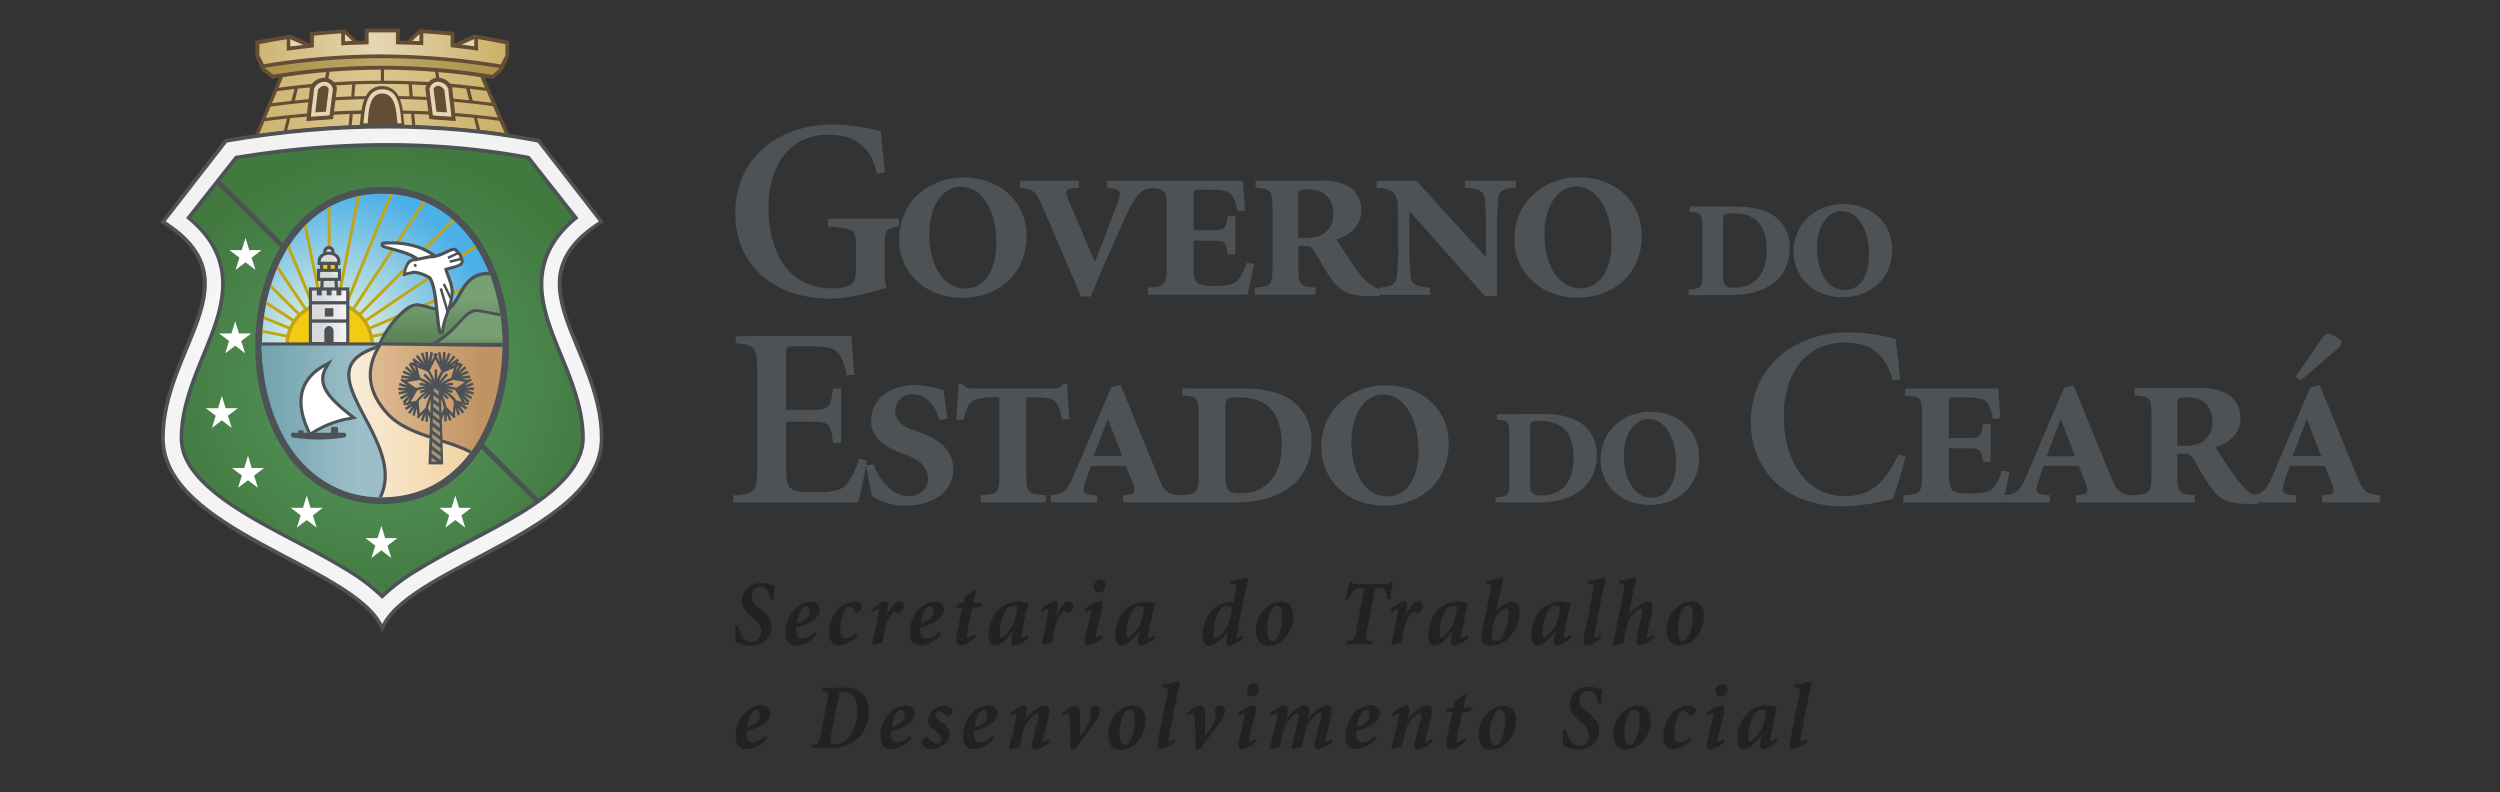 <svg id="Camada_1" data-name="Camada 1" xmlns="http://www.w3.org/2000/svg" xmlns:xlink="http://www.w3.org/1999/xlink" viewBox="0 0 612 194"><rect x="0" y="0" width="612" height="194" fill="#333333" stroke="none"/><defs><style>.cls-1{fill:#222220;}.cls-2,.cls-6{fill:#4c5256;}.cls-3{fill:#634d34;}.cls-10,.cls-11,.cls-12,.cls-13,.cls-14,.cls-15,.cls-16,.cls-17,.cls-18,.cls-19,.cls-20,.cls-21,.cls-22,.cls-23,.cls-24,.cls-25,.cls-3,.cls-4,.cls-5,.cls-6,.cls-7,.cls-8,.cls-9{fill-rule:evenodd;}.cls-4{fill:url(#Novo_gradiente_9);}.cls-5{fill:#e6d7b3;}.cls-7{fill:url(#Novo_gradiente_5);}.cls-8{fill:url(#Novo_gradiente);}.cls-9{fill:url(#Novo_gradiente_2);}.cls-10{fill:#fff;}.cls-11{fill:url(#Novo_gradiente_12);}.cls-12{fill:#c2a512;}.cls-13{fill:#f2cb12;}.cls-14{fill:url(#Novo_gradiente_1);}.cls-15{fill:url(#Novo_gradiente_8);}.cls-16{fill:url(#Novo_gradiente_7);}.cls-17{fill:url(#Novo_gradiente_11);}.cls-18{fill:url(#Novo_gradiente_7-2);}.cls-19{fill:url(#Novo_gradiente_10);}.cls-20{fill:url(#Novo_gradiente_10-2);}.cls-21{fill:url(#Novo_gradiente_10-3);}.cls-22{fill:url(#Novo_gradiente_10-4);}.cls-23{fill:url(#Novo_gradiente_10-5);}.cls-24{fill:#a69476;}.cls-25{fill:url(#Novo_gradiente_6);}</style><linearGradient id="Novo_gradiente_9" x1="-641.01" y1="1239.5" x2="-430.6" y2="1239.5" gradientTransform="translate(246.61 -329.45) scale(0.29)" gradientUnits="userSpaceOnUse"><stop offset="0" stop-color="#cdb26d"/><stop offset="0.5" stop-color="#dcc791"/><stop offset="1" stop-color="#cdb26d"/></linearGradient><radialGradient id="Novo_gradiente_5" cx="-490.36" cy="1296.85" r="223.71" gradientTransform="translate(230.81 -259.48) scale(0.28 0.27)" gradientUnits="userSpaceOnUse"><stop offset="0" stop-color="#fff"/><stop offset="1" stop-color="#f2f2f2"/></radialGradient><radialGradient id="Novo_gradiente" cx="-490.36" cy="1288.81" r="199.93" gradientTransform="translate(230.82 -267.79) scale(0.28 0.28)" gradientUnits="userSpaceOnUse"><stop offset="0" stop-color="#599d63"/><stop offset="1" stop-color="#42793f"/></radialGradient><linearGradient id="Novo_gradiente_2" x1="-543.24" y1="1232.71" x2="-332.27" y2="1232.71" gradientTransform="translate(218.64 -340.34) scale(0.29)" gradientUnits="userSpaceOnUse"><stop offset="0" stop-color="#cdb26d"/><stop offset="0.5" stop-color="#e6d7b3"/><stop offset="1" stop-color="#cdb26d"/></linearGradient><radialGradient id="Novo_gradiente_12" cx="-461.15" cy="1415.74" r="140.06" gradientTransform="translate(214.7 -324.64) scale(0.29)" gradientUnits="userSpaceOnUse"><stop offset="0" stop-color="#fffbdc"/><stop offset="1" stop-color="#4bafe8"/></radialGradient><linearGradient id="Novo_gradiente_1" x1="-398.83" y1="1400.28" x2="-586.32" y2="1400.28" gradientTransform="translate(231.63 -296.89) scale(0.29)" gradientUnits="userSpaceOnUse"><stop offset="0.05" stop-color="#f2d4a6"/><stop offset="0.95" stop-color="#fff"/></linearGradient><linearGradient id="Novo_gradiente_8" x1="-581.2" y1="1420.61" x2="-476.89" y2="1420.61" gradientTransform="translate(230.17 -302.71) scale(0.29)" gradientUnits="userSpaceOnUse"><stop offset="0.14" stop-color="#74a5b0"/><stop offset="0.86" stop-color="#9bbec8"/></linearGradient><linearGradient id="Novo_gradiente_7" x1="-456.95" y1="1370.6" x2="-456.95" y2="1310.37" gradientTransform="translate(238.65 -307.02) scale(0.29)" gradientUnits="userSpaceOnUse"><stop offset="0" stop-color="#486f41"/><stop offset="1" stop-color="#77a074"/></linearGradient><linearGradient id="Novo_gradiente_11" x1="-377.28" y1="1400.72" x2="-489.04" y2="1400.72" gradientTransform="translate(230.76 -302.71) scale(0.29)" gradientUnits="userSpaceOnUse"><stop offset="0.1" stop-color="#c19362"/><stop offset="0.9" stop-color="#dfb991"/></linearGradient><linearGradient id="Novo_gradiente_7-2" x1="-459.78" y1="1366.35" x2="-459.78" y2="1340.01" gradientTransform="translate(246.49 -306.42) scale(0.29)" xlink:href="#Novo_gradiente_7"/><linearGradient id="Novo_gradiente_10" x1="-487.22" y1="1295.96" x2="-483.07" y2="1295.96" gradientTransform="translate(223.53 -320.46) scale(0.29)" gradientUnits="userSpaceOnUse"><stop offset="0" stop-color="#d9d9d9"/><stop offset="1" stop-color="#fff"/></linearGradient><linearGradient id="Novo_gradiente_10-2" x1="-487.93" y1="1304.86" x2="-475.91" y2="1304.86" gradientTransform="translate(222.64 -312.38) scale(0.29)" xlink:href="#Novo_gradiente_10"/><linearGradient id="Novo_gradiente_10-3" x1="-488.61" y1="1305.4" x2="-473.94" y2="1305.4" gradientTransform="translate(222.41 -317.55) scale(0.29)" xlink:href="#Novo_gradiente_10"/><linearGradient id="Novo_gradiente_10-4" x1="-493.97" y1="1329.63" x2="-465.56" y2="1329.63" gradientTransform="translate(222 -314.55) scale(0.29)" xlink:href="#Novo_gradiente_10"/><linearGradient id="Novo_gradiente_10-5" x1="-491.93" y1="1299.06" x2="-478.28" y2="1299.06" gradientTransform="translate(223.54 -319.74) scale(0.29)" xlink:href="#Novo_gradiente_10"/><linearGradient id="Novo_gradiente_6" x1="-459.08" y1="1810.32" x2="-277.9" y2="1810.32" gradientTransform="translate(210.87 -471.41) scale(0.32 0.27)" gradientUnits="userSpaceOnUse"><stop offset="0" stop-color="#aa9047"/><stop offset="0.5" stop-color="#bda769"/><stop offset="1" stop-color="#ad934a"/></linearGradient></defs><title>Prancheta 1</title><path class="cls-1" d="M180,153.23c0,1.66,0,2.91,0,3.49.33.58,1.92,1.35,3.71,1.35,2.75,0,5.15-1.67,5.15-4.61,0-1.85-1.06-3.1-2.47-4.26l-.72-.55a3.6,3.6,0,0,1-1.67-2.73,2.16,2.16,0,0,1,2.1-2.25c1.85,0,2.31,1.83,2.48,3.19l.83-.07c0-1.44.1-2.38.19-3.36-.23-.09-.53-.21-1-.34a6.79,6.79,0,0,0-2.24-.37c-2.73,0-4.72,1.78-4.72,4.35,0,1.83,1.25,3,2.38,4l.51.42a4,4,0,0,1,1.8,3.21,2.32,2.32,0,0,1-2.34,2.45c-2.08,0-3-2.64-3.24-4l-.83.07Zm19.44,1.55a4.72,4.72,0,0,1-3.12,1.59c-1.09,0-1.41-1.06-1.41-2.22v-.53c2.33-.62,5.76-1.92,5.76-4.25a2,2,0,0,0-2.29-2.06,6.16,6.16,0,0,0-3.54,1.5,8.39,8.39,0,0,0-2.57,6c0,2.59,1.32,3.22,2.59,3.22s3-.47,5.09-2.62l-.51-.67Zm-2.1-6.34c.39,0,.86.28.86,1.13,0,1.34-.84,2.34-3.14,3.08.39-2.59,1.16-3.59,1.53-3.88a1.11,1.11,0,0,1,.74-.33ZM209.5,155a4.39,4.39,0,0,1-2.61,1.36c-.76,0-1.2-.64-1.2-2.12a11.4,11.4,0,0,1,.95-4.65c.42-.79.79-1.06,1.2-1.06s.83.25,1.46,1.18c.21.33.58.37,1,0a1.51,1.51,0,0,0,.69-1.16c0-.67-.74-1.29-1.9-1.29a6.5,6.5,0,0,0-3.75,1.68,8.55,8.55,0,0,0-2.34,5.9c0,2.15.9,3.17,2.36,3.17a6.56,6.56,0,0,0,4.58-2.41l-.46-.62Zm6.58,2.4c.09-.86.39-2.57.65-3.73a8.64,8.64,0,0,1,1.39-3.24c.39-.58.6-.7.81-.7a1,1,0,0,1,.69.32.45.45,0,0,0,.65,0,3.71,3.71,0,0,0,.74-.81,1.27,1.27,0,0,0,.12-1.34,1.17,1.17,0,0,0-1.06-.69c-.81,0-1.87,1.25-3.05,3.61h0l.23-1.18c.35-1.62.19-2.43-.51-2.43s-2.15.88-3.4,2l.37.65a3.44,3.44,0,0,1,1.32-.79c.16,0,.21.26,0,1.25-.23,1.23-.46,2.53-.74,3.8s-.56,2.57-.81,3.54l.25.23,2.38-.58Zm13.78-2.66a4.74,4.74,0,0,1-3.12,1.59c-1.09,0-1.41-1.06-1.41-2.22v-.53c2.34-.62,5.76-1.92,5.76-4.25a2,2,0,0,0-2.29-2.06,6.17,6.17,0,0,0-3.54,1.5,8.4,8.4,0,0,0-2.57,6c0,2.59,1.32,3.22,2.59,3.22s3-.47,5.09-2.62l-.51-.67Zm-2.11-6.34c.4,0,.86.28.86,1.13,0,1.34-.83,2.34-3.15,3.08.4-2.59,1.16-3.59,1.53-3.88a1.12,1.12,0,0,1,.73-.33Zm7.83.39c-.44,2-.83,4-1.23,5.94-.51,2.52,0,3.29.71,3.29,1.2,0,3.1-1.37,3.87-2.21l-.46-.62a4.07,4.07,0,0,1-1.64.95c-.21,0-.28-.3-.11-1.07.41-2.2.83-4.25,1.3-6.29l1.87-.14.65-1h-2.27c.21-.9.46-2,.72-3.08l-.3-.21-2.5,1.73c-.14.56-.25,1.14-.35,1.55h-1.13l-.69.81.11.3Zm13.4-1.53a7.2,7.2,0,0,0-4.67,2.08,9.38,9.38,0,0,0-2.31,6.08c0,1.74.67,2.6,1.48,2.6a4.24,4.24,0,0,0,2.36-1.16,13.43,13.43,0,0,0,2.15-2.45H248l-.28,1.3c-.44,2.06.16,2.32.55,2.32a7.5,7.5,0,0,0,3.63-2l-.39-.63a3.89,3.89,0,0,1-1.29.72c-.14,0-.21-.18-.1-.92.42-2.52,1.06-5.3,1.57-7.52l-.09-.09a5.69,5.69,0,0,1-1.29-.16,6.82,6.82,0,0,0-1.34-.18Zm-1,1.06a2.3,2.3,0,0,1,1.08.23,18.37,18.37,0,0,1-.95,4.18,16,16,0,0,1-1.57,2.27c-.65.74-1.09,1.06-1.39,1.06s-.42-.37-.42-1.06a12.66,12.66,0,0,1,.79-4.21,5,5,0,0,1,1.27-2.08,1.81,1.81,0,0,1,1.16-.39Zm9.61,9.07c.09-.86.39-2.57.65-3.73a8.68,8.68,0,0,1,1.39-3.24c.39-.58.6-.7.81-.7a1,1,0,0,1,.69.32.45.45,0,0,0,.65,0,3.8,3.8,0,0,0,.74-.81,1.28,1.28,0,0,0,.12-1.34,1.18,1.18,0,0,0-1.07-.69c-.81,0-1.87,1.25-3.05,3.61h0l.23-1.18c.35-1.62.19-2.43-.51-2.43s-2.15.88-3.4,2l.37.65a3.42,3.42,0,0,1,1.32-.79c.16,0,.21.26,0,1.25-.23,1.23-.46,2.53-.74,3.8s-.55,2.57-.81,3.54l.25.23,2.38-.58Zm12.07-2a3.71,3.71,0,0,1-1.27.72c-.16,0-.23-.18-.09-.9.44-2,.9-3.91,1.25-5.16.53-2,.37-2.82-.37-2.82s-2.47.93-3.77,2l.35.67a4,4,0,0,1,1.36-.76c.14,0,.19.19,0,.83-.54,2.26-1,4.16-1.37,5.64-.44,1.95,0,2.41.58,2.41a7.84,7.84,0,0,0,3.7-2l-.39-.63Zm-.3-13.44a1.7,1.7,0,0,0-1.64,1.81,1.21,1.21,0,0,0,1.25,1.27,1.66,1.66,0,0,0,1.66-1.76,1.23,1.23,0,0,0-1.25-1.32ZM280,147.31a7.17,7.17,0,0,0-4.67,2.08,9.36,9.36,0,0,0-2.32,6.08c0,1.74.67,2.6,1.48,2.6a4.21,4.21,0,0,0,2.35-1.16,13.08,13.08,0,0,0,2.15-2.45h0l-.27,1.3c-.44,2.06.16,2.32.55,2.32a7.47,7.47,0,0,0,3.63-2l-.39-.63a3.86,3.86,0,0,1-1.29.72c-.14,0-.21-.18-.09-.92.42-2.52,1.06-5.3,1.57-7.52l-.1-.09a5.64,5.64,0,0,1-1.29-.16,6.84,6.84,0,0,0-1.34-.18Zm-1,1.06a2.3,2.3,0,0,1,1.08.23,18.68,18.68,0,0,1-.95,4.18,16.36,16.36,0,0,1-1.57,2.27c-.65.74-1.09,1.06-1.39,1.06s-.41-.37-.41-1.06a12.61,12.61,0,0,1,.79-4.21,5,5,0,0,1,1.27-2.08,1.81,1.81,0,0,1,1.16-.39Zm25.15,7.12a3.59,3.59,0,0,1-1.29.69c-.19,0-.24-.23-.09-.9.76-4.12,1.62-8.58,2.64-13,.14-.55.07-.8-.21-.8a37.48,37.48,0,0,1-3.93.79l0,.71h.46c.9,0,1,.09.83,1.07s-.42,2.2-.64,3.35a3.31,3.31,0,0,0-.83-.07,7.19,7.19,0,0,0-4.21,1.89,8.91,8.91,0,0,0-2.5,6.18c0,1.85.71,2.69,1.64,2.69a4.14,4.14,0,0,0,2.5-1.23,15.52,15.52,0,0,0,2.08-2.29h0l-.28,1.3c-.39,1.87.1,2.23.63,2.23a7.43,7.43,0,0,0,3.56-2l-.37-.62Zm-3.84-7.12a2.2,2.2,0,0,1,1.29.35,22.59,22.59,0,0,1-1.08,4.44,11.72,11.72,0,0,1-1.46,2,2.63,2.63,0,0,1-1.46,1c-.34,0-.53-.46-.53-1.22a12.33,12.33,0,0,1,.79-4.09,4.94,4.94,0,0,1,1.2-2,1.88,1.88,0,0,1,1.23-.44Zm13.29-1.06a6.32,6.32,0,0,0-3,.93,7.24,7.24,0,0,0-3.12,6.26c0,1.66.65,3.57,3,3.57a6,6,0,0,0,3.68-1.44,8.18,8.18,0,0,0,2.43-5.83c0-2.08-1-3.49-3-3.49Zm-.85,1c.76,0,1.16.76,1.16,2.43a11.64,11.64,0,0,1-.62,4,4.94,4.94,0,0,1-1.06,1.92,1.22,1.22,0,0,1-.83.3c-.69,0-1.2-.93-1.2-2.57,0-3.61,1.2-5.62,2-6a1.35,1.35,0,0,1,.57-.12Zm19.1-5.34c-.54,0-.72-.07-.93-.58h-.53c-.21,1.18-.62,2.73-1.06,4.28h.83a7.08,7.08,0,0,1,1.18-2,2.55,2.55,0,0,1,2.08-.72H334l-2.08,10.87c-.35,1.8-.55,2-2.22,2.15l-.13.76H336l.16-.76c-1.82-.14-2-.35-1.61-2.15l2.1-10.87h.85c.84,0,1.37.18,1.62.58a4.8,4.8,0,0,1,.39,2.11l.83,0c.18-1.46.42-3.24.63-4.21h-.56c-.4.44-.58.58-1.06.58Zm11.32,14.43c.09-.86.39-2.57.64-3.73a8.7,8.7,0,0,1,1.39-3.24c.39-.58.6-.7.81-.7a1,1,0,0,1,.69.32.45.45,0,0,0,.65,0,3.71,3.71,0,0,0,.74-.81,1.26,1.26,0,0,0,.11-1.34,1.17,1.17,0,0,0-1.06-.69c-.81,0-1.87,1.25-3.05,3.61h0l.22-1.18c.35-1.62.19-2.43-.5-2.43s-2.15.88-3.4,2l.37.65a3.49,3.49,0,0,1,1.32-.79c.16,0,.21.26,0,1.25-.23,1.23-.46,2.53-.74,3.8s-.55,2.57-.81,3.54l.26.23,2.38-.58Zm13.45-10.13a7.16,7.16,0,0,0-4.67,2.08,9.35,9.35,0,0,0-2.31,6.08c0,1.74.67,2.6,1.48,2.6a4.23,4.23,0,0,0,2.36-1.16,13.22,13.22,0,0,0,2.16-2.45h0l-.28,1.3c-.44,2.06.16,2.32.55,2.32a7.5,7.5,0,0,0,3.63-2l-.39-.63a3.85,3.85,0,0,1-1.29.72c-.14,0-.21-.18-.09-.92.41-2.52,1.06-5.3,1.57-7.52l-.09-.09a5.58,5.58,0,0,1-1.29-.16,6.85,6.85,0,0,0-1.35-.18Zm-1,1.06a2.31,2.31,0,0,1,1.09.23,19,19,0,0,1-.95,4.18,16.68,16.68,0,0,1-1.57,2.27c-.65.74-1.09,1.06-1.39,1.06s-.42-.37-.42-1.06a12.65,12.65,0,0,1,.79-4.21,5,5,0,0,1,1.27-2.08,1.82,1.82,0,0,1,1.16-.39Zm13,.6c.49,0,.72.44.72,1.23,0,2.63-1.2,5.71-2.13,6.43a1.5,1.5,0,0,1-1,.35c-.69,0-1.28-.61-.9-2.59.44-2.5.58-3,1.23-3.84s1.43-1.57,2-1.57Zm-4.9-6h.44c.88,0,1,.14.76,1.23-.6,3.17-1.32,6.59-2.06,10.27a4.52,4.52,0,0,0-.12,2.45c.23.65,1,1.16,2.36,1.16a6.33,6.33,0,0,0,3.72-1.32,9.59,9.59,0,0,0,3.19-6.89c0-1.6-.65-2.55-1.82-2.55s-2.5.76-4,2.34h0c.48-1.94,1-4.58,1.62-7.31.16-.6.14-.88-.16-.88a27.49,27.49,0,0,1-3.84.79l-.07.71Zm18.1,4.35a7.18,7.18,0,0,0-4.67,2.08,9.36,9.36,0,0,0-2.31,6.08c0,1.74.67,2.6,1.48,2.6a4.22,4.22,0,0,0,2.36-1.16,13.43,13.43,0,0,0,2.15-2.45h0l-.28,1.3c-.44,2.06.16,2.32.55,2.32a7.49,7.49,0,0,0,3.63-2l-.39-.63a3.87,3.87,0,0,1-1.3.72c-.14,0-.21-.18-.09-.92.41-2.52,1.06-5.3,1.57-7.52l-.09-.09a5.67,5.67,0,0,1-1.3-.16,6.8,6.8,0,0,0-1.34-.18Zm-1,1.06a2.29,2.29,0,0,1,1.09.23,18.49,18.49,0,0,1-.94,4.18,16.34,16.34,0,0,1-1.58,2.27c-.64.74-1.08,1.06-1.39,1.06s-.42-.37-.42-1.06a12.7,12.7,0,0,1,.79-4.21,5,5,0,0,1,1.27-2.08,1.82,1.82,0,0,1,1.16-.39Zm10.86,7.1a3.65,3.65,0,0,1-1.25.72c-.16,0-.23-.21-.1-.92.74-4.19,1.62-8.51,2.55-12.82.16-.69.14-1-.19-1s-2,.6-3.82.79l-.09.71h.49c.95,0,1,.12.81,1.25-.72,3.7-1.53,7.73-2.24,11.31-.42,2.06,0,2.55.55,2.55a6.88,6.88,0,0,0,3.68-2l-.39-.63Zm12.87,0a4,4,0,0,1-1.3.67c-.16,0-.2-.18-.06-.83.39-1.94.85-3.77,1.09-4.74.69-2.91-.28-3.29-.81-3.29a3.38,3.38,0,0,0-1.67.55,12.17,12.17,0,0,0-3.17,2.68h0c.53-2.38,1.13-5.27,1.76-8.12.16-.67.14-1-.16-1a28.56,28.56,0,0,1-3.86.79l-.07.71h.6c.77,0,.86.17.65,1.3-.6,3.24-1.34,6.75-2,10.18-.26,1.27-.54,2.45-.74,3.4l.25.23,2.4-.65a29.87,29.87,0,0,1,1-4.89,8,8,0,0,1,1.69-2.38c.74-.67,1.2-1,1.57-1s.42.39.18,1.44c-.39,1.78-.83,3.61-1.15,5-.45,1.94,0,2.46.5,2.46a7.39,7.39,0,0,0,3.75-1.93l-.4-.65Zm9.59-8.18a6.34,6.34,0,0,0-3,.93,7.24,7.24,0,0,0-3.12,6.26c0,1.66.65,3.57,3,3.57a6,6,0,0,0,3.68-1.44,8.18,8.18,0,0,0,2.43-5.83c0-2.08-1-3.49-3-3.49Zm-.86,1c.76,0,1.16.76,1.16,2.43a11.63,11.63,0,0,1-.63,4,4.84,4.84,0,0,1-1.06,1.92,1.21,1.21,0,0,1-.83.3c-.7,0-1.2-.93-1.2-2.57,0-3.61,1.2-5.62,2-6a1.35,1.35,0,0,1,.58-.12Zm-226,31.89a4.73,4.73,0,0,1-3.12,1.59c-1.09,0-1.41-1.06-1.41-2.22v-.53c2.34-.63,5.76-1.92,5.76-4.26a2,2,0,0,0-2.29-2.06,6.15,6.15,0,0,0-3.54,1.5,8.41,8.41,0,0,0-2.57,6c0,2.59,1.32,3.22,2.59,3.22s3-.46,5.09-2.61l-.51-.67Zm-2.1-6.34c.39,0,.85.28.85,1.13,0,1.35-.83,2.34-3.14,3.08.39-2.59,1.15-3.58,1.52-3.89a1.14,1.14,0,0,1,.74-.33Zm16.29-5.43-.19.76c1.46.1,1.64.37,1.3,2.17l-1.78,9c-.32,1.69-.58,1.94-2,2l-.16.77h4.65a10.06,10.06,0,0,0,6-1.67,9.05,9.05,0,0,0,3.4-7.21c0-3.91-2.15-5.9-6.43-5.9Zm3.91,1.83a1.16,1.16,0,0,1,.28-.74,1.23,1.23,0,0,1,.74-.16c2,0,3.47,1.39,3.47,4.6,0,4.45-2.38,8.28-5.55,8.28-.53,0-.9-.18-1-.58a3.74,3.74,0,0,1,.07-1.39l2-10Zm17.33,9.95a4.73,4.73,0,0,1-3.12,1.59c-1.08,0-1.41-1.06-1.41-2.22v-.53c2.34-.63,5.76-1.92,5.76-4.26a2,2,0,0,0-2.29-2.06,6.17,6.17,0,0,0-3.54,1.5,8.41,8.41,0,0,0-2.57,6c0,2.59,1.32,3.22,2.59,3.22s3-.46,5.08-2.61l-.51-.67Zm-2.1-6.34c.4,0,.86.28.86,1.13,0,1.35-.83,2.34-3.15,3.08.39-2.59,1.16-3.58,1.53-3.89a1.12,1.12,0,0,1,.74-.33Zm10.56-1.13a4.33,4.33,0,0,0-2.73,1.2,3.36,3.36,0,0,0-1.25,2.57c0,1.2,1.13,2,2,2.7s1.27,1.25,1.27,1.92a.94.94,0,0,1-1,.94,3.44,3.44,0,0,1-2.11-1.4.68.68,0,0,0-.95-.09,1.63,1.63,0,0,0-.72,1.3c0,.94,1.39,1.62,2.29,1.62,2.13,0,4.46-1.71,4.46-3.87a3.37,3.37,0,0,0-1.89-2.73c-.95-.67-1.55-1.24-1.53-1.85a.9.9,0,0,1,.92-.92,2.46,2.46,0,0,1,1.69,1.11c.21.23.51.25.9,0a1.53,1.53,0,0,0,.6-1.15c0-.72-.83-1.31-1.94-1.31Zm11.74,7.47a4.73,4.73,0,0,1-3.12,1.59c-1.08,0-1.41-1.06-1.41-2.22v-.53c2.34-.63,5.76-1.92,5.76-4.26a2,2,0,0,0-2.29-2.06,6.15,6.15,0,0,0-3.54,1.5,8.4,8.4,0,0,0-2.57,6c0,2.59,1.32,3.22,2.59,3.22s3-.46,5.09-2.61l-.51-.67Zm-2.1-6.34c.4,0,.85.28.85,1.13,0,1.35-.83,2.34-3.15,3.08.39-2.59,1.16-3.58,1.53-3.89a1.13,1.13,0,0,1,.74-.33Zm8.85,9a28.33,28.33,0,0,1,1.11-4.81,9.4,9.4,0,0,1,1.62-2.33A3.38,3.38,0,0,1,254,174.6c.32,0,.39.42.12,1.53-.46,1.76-.92,3.59-1.29,5.06-.49,1.85-.07,2.34.49,2.34a7.57,7.57,0,0,0,3.79-2l-.39-.6a4,4,0,0,1-1.29.69c-.17,0-.21-.23,0-.95.42-1.74.88-3.59,1.18-4.77.72-2.82-.18-3.16-.76-3.16a3.18,3.18,0,0,0-1.62.53,11.22,11.22,0,0,0-3.31,2.94h0l.28-1.11c.35-1.57.18-2.36-.56-2.36s-2.29.87-3.56,2l.37.67a3.58,3.58,0,0,1,1.29-.76c.16,0,.21.21,0,1.06-.53,2.71-1.25,5.52-1.76,7.52l.21.21,2.43-.56Zm10.54-7.45a2.84,2.84,0,0,1,1.25-.78c.23,0,.28.44.35,1.38.16,2,.23,5.58.23,7.47h1.09c1.36-1.71,3.33-4.54,4.67-6.32,1.11-1.48,1.48-2.34,1.48-3,0-.88-.49-1.41-1.18-1.41a1.25,1.25,0,0,0-1.3,1.26,7.21,7.21,0,0,1,.21,1.07,5.67,5.67,0,0,1-1,2.94c-.58.9-.95,1.46-1.62,2.34h0c0-1.32,0-3.63,0-5,0-1.64-.33-2.56-1.13-2.56s-2.38,1-3.33,2.08l.41.6Zm17.31-2.68a6.32,6.32,0,0,0-3,.92A7.25,7.25,0,0,0,271.3,180c0,1.67.65,3.56,3,3.56a6,6,0,0,0,3.68-1.44,8.18,8.18,0,0,0,2.42-5.83c0-2.08-1-3.49-3-3.49Zm-.86,1c.76,0,1.15.76,1.15,2.43a11.61,11.61,0,0,1-.62,4,5,5,0,0,1-1.06,1.92,1.24,1.24,0,0,1-.83.3c-.7,0-1.21-.92-1.21-2.57,0-3.61,1.21-5.62,2-6a1.35,1.35,0,0,1,.58-.12Zm10.83,7.13a3.72,3.72,0,0,1-1.25.72c-.16,0-.23-.21-.09-.93.74-4.19,1.62-8.51,2.54-12.82.16-.69.14-1-.19-1s-2,.6-3.81.79l-.09.72H285c1,0,1,.12.81,1.25-.71,3.7-1.53,7.73-2.24,11.31-.42,2.06,0,2.54.55,2.54a6.91,6.91,0,0,0,3.68-2l-.39-.62Zm3.35-5.48a2.85,2.85,0,0,1,1.25-.78c.23,0,.28.44.35,1.38.16,2,.23,5.58.23,7.47h1.08c1.36-1.71,3.33-4.54,4.67-6.32,1.11-1.48,1.48-2.34,1.48-3,0-.88-.49-1.41-1.18-1.41a1.24,1.24,0,0,0-1.29,1.26,7.19,7.19,0,0,1,.21,1.07,5.67,5.67,0,0,1-1,2.94c-.57.9-.94,1.46-1.61,2.34h0c0-1.32,0-3.63,0-5,0-1.64-.32-2.56-1.13-2.56s-2.38,1-3.33,2.08l.42.6Zm16.41,5.48a3.72,3.72,0,0,1-1.27.72c-.16,0-.23-.19-.09-.9.44-2,.9-3.91,1.25-5.16.54-2,.37-2.82-.37-2.82s-2.47.92-3.77,2l.35.67a4,4,0,0,1,1.36-.76c.14,0,.18.19,0,.83-.53,2.27-1,4.16-1.36,5.64-.44,1.94,0,2.41.58,2.41a7.8,7.8,0,0,0,3.7-2l-.39-.62Zm-.3-13.44a1.7,1.7,0,0,0-1.64,1.81,1.21,1.21,0,0,0,1.25,1.27,1.67,1.67,0,0,0,1.66-1.76,1.23,1.23,0,0,0-1.25-1.32Zm6.47,15.4a26.83,26.83,0,0,1,1-4.65,8,8,0,0,1,1.73-2.52,3.12,3.12,0,0,1,1.57-1.09c.3,0,.32.39.12,1.41-.39,2-1.41,6-1.71,7.2l.23.23,2.43-.58a28.52,28.52,0,0,1,1.09-4.74,7.3,7.3,0,0,1,1.76-2.5,3,3,0,0,1,1.55-1c.32,0,.37.44.12,1.48-.44,1.85-.93,3.66-1.3,5.11-.46,1.8-.07,2.29.51,2.29a7.55,7.55,0,0,0,3.79-1.9l-.4-.65a3.88,3.88,0,0,1-1.29.67c-.16,0-.21-.21,0-.95.42-1.71.85-3.59,1.11-4.65.77-2.93-.16-3.28-.79-3.28a3,3,0,0,0-1.47.48,12.54,12.54,0,0,0-3.29,2.82h0l.19-.74c.44-2.22-.3-2.56-.79-2.56a2.87,2.87,0,0,0-1.51.48,11.7,11.7,0,0,0-3.26,2.91h0l.25-.94c.35-1.64.14-2.45-.6-2.45s-2.24.85-3.56,2l.4.65a3.83,3.83,0,0,1,1.29-.76c.18,0,.18.23,0,1.11-.37,2-1.39,6.15-1.76,7.47l.26.23,2.42-.58Zm23.12-2.66a4.73,4.73,0,0,1-3.12,1.59c-1.08,0-1.41-1.06-1.41-2.22v-.53c2.33-.63,5.76-1.92,5.76-4.26a2,2,0,0,0-2.29-2.06,6.17,6.17,0,0,0-3.54,1.5,8.42,8.42,0,0,0-2.56,6c0,2.59,1.32,3.22,2.59,3.22s3-.46,5.09-2.61l-.51-.67Zm-2.1-6.34c.39,0,.86.28.86,1.13,0,1.35-.84,2.34-3.15,3.08.39-2.59,1.16-3.58,1.53-3.89a1.14,1.14,0,0,1,.74-.33Z"/><path class="cls-1" d="M343.21,182.9a28.57,28.57,0,0,1,1.11-4.81,9.64,9.64,0,0,1,1.62-2.33,3.38,3.38,0,0,1,1.71-1.16c.32,0,.39.42.11,1.53-.46,1.76-.92,3.58-1.29,5.06-.48,1.85-.07,2.34.49,2.34a7.55,7.55,0,0,0,3.79-2l-.39-.59a4,4,0,0,1-1.3.69c-.16,0-.2-.24,0-1,.42-1.73.88-3.58,1.18-4.76.72-2.82-.19-3.17-.77-3.17a3.21,3.21,0,0,0-1.62.53,11.21,11.21,0,0,0-3.31,2.94h0l.28-1.11c.35-1.57.19-2.36-.55-2.36s-2.29.88-3.56,2l.37.68a3.64,3.64,0,0,1,1.29-.77c.16,0,.21.21,0,1.06-.53,2.71-1.25,5.53-1.76,7.51l.21.22,2.43-.56Zm12.34-8.6c-.44,2-.83,4-1.23,5.94-.51,2.52,0,3.29.72,3.29,1.21,0,3.1-1.37,3.86-2.2l-.46-.62a4.16,4.16,0,0,1-1.64,1c-.21,0-.28-.3-.12-1.07.41-2.2.83-4.25,1.29-6.29l1.87-.14.65-1h-2.27c.21-.9.46-2,.72-3.07l-.3-.21-2.5,1.74c-.14.55-.25,1.13-.35,1.55h-1.13l-.7.81.12.3Zm12.62-1.53a6.32,6.32,0,0,0-3,.93A7.24,7.24,0,0,0,362,180c0,1.67.65,3.56,3,3.56a6,6,0,0,0,3.68-1.44,8.17,8.17,0,0,0,2.43-5.83c0-2.08-1-3.49-3-3.49Zm-.85,1c.76,0,1.15.76,1.15,2.43a11.6,11.6,0,0,1-.62,4,5,5,0,0,1-1.06,1.92,1.25,1.25,0,0,1-.83.3c-.69,0-1.2-.93-1.2-2.57,0-3.61,1.2-5.62,2-6a1.34,1.34,0,0,1,.58-.12Zm15.28,4.88c0,1.67,0,2.91,0,3.5.33.58,1.92,1.34,3.7,1.34,2.75,0,5.16-1.66,5.16-4.61,0-1.85-1.06-3.1-2.47-4.25l-.72-.55a3.6,3.6,0,0,1-1.66-2.73,2.16,2.16,0,0,1,2.1-2.24c1.85,0,2.31,1.83,2.48,3.19l.83-.08c0-1.44.09-2.38.18-3.35-.23-.09-.53-.21-.95-.35a6.78,6.78,0,0,0-2.24-.37c-2.73,0-4.72,1.78-4.72,4.35,0,1.83,1.25,3,2.38,4l.51.41a4,4,0,0,1,1.8,3.22,2.32,2.32,0,0,1-2.34,2.45c-2.08,0-3-2.64-3.24-4l-.83.07Zm18.49-5.92a6.29,6.29,0,0,0-3,.93,7.24,7.24,0,0,0-3.12,6.27c0,1.67.64,3.56,3,3.56a6,6,0,0,0,3.68-1.44,8.19,8.19,0,0,0,2.43-5.83c0-2.08-1-3.49-3-3.49Zm-.86,1c.76,0,1.16.76,1.16,2.43a11.64,11.64,0,0,1-.63,4,5,5,0,0,1-1.06,1.92,1.23,1.23,0,0,1-.83.3c-.7,0-1.21-.93-1.21-2.57,0-3.61,1.21-5.62,2-6a1.35,1.35,0,0,1,.58-.12Zm13.43,6.68a4.31,4.31,0,0,1-2.61,1.37c-.76,0-1.21-.65-1.21-2.13a11.4,11.4,0,0,1,.95-4.65c.42-.79.79-1.07,1.21-1.07s.83.26,1.46,1.18c.21.33.58.37,1,0a1.51,1.51,0,0,0,.7-1.16c0-.67-.74-1.3-1.9-1.3a6.41,6.41,0,0,0-3.74,1.69,8.51,8.51,0,0,0-2.34,5.9c0,2.15.9,3.17,2.36,3.17a6.55,6.55,0,0,0,4.58-2.41l-.46-.63Zm8.27.45a3.76,3.76,0,0,1-1.28.72c-.16,0-.23-.19-.09-.9.44-2,.9-3.91,1.25-5.16.53-2,.37-2.82-.37-2.82s-2.47.93-3.77,2l.34.67a3.94,3.94,0,0,1,1.37-.76c.14,0,.18.19,0,.83-.53,2.27-1,4.16-1.37,5.64-.44,1.94,0,2.41.58,2.41a7.8,7.8,0,0,0,3.7-2l-.39-.62Zm-.3-13.44a1.71,1.71,0,0,0-1.65,1.8,1.21,1.21,0,0,0,1.25,1.27,1.67,1.67,0,0,0,1.67-1.76,1.23,1.23,0,0,0-1.25-1.32Zm10.65,5.27a7.21,7.21,0,0,0-4.68,2.08,9.35,9.35,0,0,0-2.31,6.08c0,1.73.67,2.59,1.48,2.59a4.25,4.25,0,0,0,2.36-1.16,13.79,13.79,0,0,0,2.15-2.45h0l-.28,1.29c-.44,2.06.17,2.32.56,2.32a7.47,7.47,0,0,0,3.63-2l-.39-.62a4,4,0,0,1-1.3.72c-.14,0-.21-.19-.09-.93.41-2.52,1.06-5.29,1.57-7.52l-.09-.09a6.07,6.07,0,0,1-1.3-.16,6.66,6.66,0,0,0-1.34-.19Zm-1,1.06a2.32,2.32,0,0,1,1.09.23,18.71,18.71,0,0,1-1,4.19,16,16,0,0,1-1.57,2.27c-.64.74-1.09,1.06-1.39,1.06s-.42-.37-.42-1.06a12.66,12.66,0,0,1,.79-4.21,5,5,0,0,1,1.28-2.09,1.82,1.82,0,0,1,1.16-.39Zm10.86,7.1a3.7,3.7,0,0,1-1.25.72c-.16,0-.23-.21-.09-.93.74-4.19,1.62-8.51,2.55-12.82.16-.69.14-1-.19-1s-2,.6-3.81.79l-.1.72h.49c.95,0,1,.12.81,1.25-.71,3.7-1.52,7.73-2.24,11.31-.42,2.06,0,2.55.55,2.55a6.89,6.89,0,0,0,3.68-2l-.39-.62Z"/><path class="cls-2" d="M180.13,82.3v1.75c4.76.38,5.26.87,5.26,7.6v22c0,6.76-.5,7.26-5.89,7.64V123h30.56c.5-1.76,1.88-8.14,2.13-10.27l-1.88-.38a20,20,0,0,1-3.2,6.33c-1.31,1.57-4.2,1.82-7.33,1.82-2.63,0-4.89-.06-6-.81s-1.38-2.57-1.38-6.2V103.22h5.39c5.39,0,5.51.25,6.14,5.2h2V95.08h-2c-.63,4.89-.75,5.26-6.14,5.26h-5.39V87c0-2.24.13-2.24,2.5-2.24H198c3.88,0,5.88.38,6.95,1.43s1.7,2.67,2.32,5.67l1.88-.12c-.38-3.86-.62-8.48-.75-9.48ZM212,113.93c.56,3,1.19,6.63,1.56,7.58a15.19,15.19,0,0,0,8.15,2.27c6.83,0,11.65-3.46,11.65-9-.06-5-3.95-7.39-8.39-9l-1.57-.56c-2.44-.88-4.26-2.26-4.26-4.58a4.13,4.13,0,0,1,4.32-4.13c3.32,0,5.51,2.76,6.52,6.26l1.94-.25c-.44-3.13-.69-5.32-.94-7a27.59,27.59,0,0,0-6.64-1.26c-7.2,0-11.09,3.76-11.09,8.89,0,4.26,3.88,6.39,7.52,7.83l1.69.63c3.2,1.25,4.7,3.2,4.7,5.7s-2.06,4.13-4.82,4.13c-4.2,0-7.46-4.57-8.39-7.7l-1.94.13Zm39.18-16.66h2.44c2.38,0,3.88.25,4.69,1.07s1.19,1.82,1.69,4.38l1.82-.12c-.25-2.44-.56-6.39-.56-8.58h-1a2.39,2.39,0,0,1-2.45,1.06H238.38c-1.5,0-2-.12-2.7-1.06h-1c-.06,2.19-.38,5.26-.57,8.71h1.76c.56-2.38,1.13-3.51,1.69-4.13s1.94-1.32,5.64-1.32h1.44v18.85c0,4.57-.37,4.88-4.57,5.13V123H256v-1.76c-4.38-.25-4.76-.56-4.76-5.13V97.27ZM274.92,123h14.22v-1.76c-2.63-.25-3.88-.37-5.32-3.82l-9.46-23.11-2.32.5-9.33,21.86c-1.75,4.13-2.88,4.26-5.51,4.57V123h11.34v-1.76l-1.45-.12c-1.75-.19-2.13-.69-1.56-2.57s1.25-3.82,1.5-4.51h8.58l1.5,3.76c1.06,2.69.75,3.13-1,3.32l-1.19.12V123Zm-3.82-20.23h.19l3.44,8.89h-7l3.38-8.89Zm18.32-7.7v1.75c3.63.25,4,.5,4,5.14v14.15c0,4.57-.37,4.88-4.38,5.13V123h13.47c10.14,0,18.54-4.51,18.54-15.16a12.05,12.05,0,0,0-3.82-9c-3.13-2.75-7.7-3.75-12.9-3.75ZM300,99.84a3.83,3.83,0,0,1,.37-2.19c.25-.25,1-.37,3-.37,6.58,0,10.4,3.57,10.4,11.59,0,7.26-3.51,11.9-10.28,11.9-3,0-3.51-1-3.51-4.58V99.84Zm30.84,8.39c0-7.33,3.57-11.65,7.7-11.65,5.64,0,8.71,6.7,8.71,13.4,0,8.33-3.7,11.53-7.7,11.53-5.26,0-8.71-5.64-8.71-13.28Zm8.27-13.91c-7.33,0-15.65,4.95-15.65,15.35,0,6.7,5.26,14.1,15.65,14.1,8,0,15.53-5.27,15.53-15.17,0-7.89-6-14.28-15.53-14.28Z"/><path class="cls-2" d="M366.41,101.39v1.35c2.81.2,3.1.39,3.1,4v11c0,3.54-.29,3.79-3.4,4V123h10.43c7.86,0,14.35-3.49,14.35-11.74a9.3,9.3,0,0,0-3-7c-2.43-2.14-6-2.91-10-2.91Zm8.19,3.68a2.9,2.9,0,0,1,.3-1.7c.19-.2.77-.29,2.33-.29,5.09,0,8,2.76,8,9,0,5.62-2.71,9.21-7.95,9.21-2.33,0-2.72-.77-2.72-3.54V105.07Zm22.94,6.5c0-5.67,2.76-9,6-9,4.36,0,6.74,5.19,6.74,10.37,0,6.45-2.86,8.92-6,8.92-4.08,0-6.74-4.36-6.74-10.28Zm6.4-10.76c-5.67,0-12.12,3.83-12.12,11.88,0,5.19,4.07,10.91,12.12,10.91,6.16,0,12-4.08,12-11.74,0-6.11-4.65-11.05-12-11.05Z"/><path class="cls-2" d="M465.16,92.88c-.37-3.63-.62-6.39-1.13-9.9a46,46,0,0,0-11.27-1.63c-14,0-24.17,8.83-24.17,22,0,9.9,6.63,20.61,23,20.61a50.9,50.9,0,0,0,11.77-1.89,93.42,93.42,0,0,0,3.13-10.4l-1.75-.37c-3.25,6.64-6.39,10.15-13.15,10.15-9.14,0-14.91-8.08-14.91-19.73,0-9.27,4.63-17.85,14.91-17.85,5.83,0,9.77,2.13,11.77,9.27l1.76-.25Zm5.35,23.17c0,4.63-.31,4.95-4.57,5.19V123h24.36c.38-1.19,1.32-6,1.63-7.58l-1.88-.19a11.58,11.58,0,0,1-2.13,4.26c-1.06,1.06-3.07,1.32-5.26,1.32a10.43,10.43,0,0,1-4.38-.56c-.88-.44-1.19-1.88-1.19-4.32v-6.2h4.13c3.63,0,3.76.19,4.26,3.38h1.82v-9.33h-1.82c-.5,3.2-.63,3.45-4.26,3.45h-4.13v-8.4c0-1.56.06-1.56,1.81-1.56h2.38c3,0,4.38.5,4.95,1.07s1.19,1.88,1.63,4.19l1.82-.12c-.25-3.19-.43-6.14-.5-7.33H466.38v1.75c3.82.19,4.13.5,4.13,5.14v14.09Zm37.68,7h14.21v-1.76c-2.63-.25-3.88-.37-5.33-3.82l-9.45-23.11-2.32.5L496,116.68c-1.75,4.13-2.88,4.26-5.51,4.57V123H501.8v-1.76l-1.44-.12c-1.76-.19-2.13-.69-1.57-2.56s1.25-3.82,1.5-4.51h8.58l1.5,3.76c1.07,2.69.75,3.13-1,3.32l-1.19.12V123Zm-3.82-20.23h.19l3.44,8.89h-7l3.38-8.89ZM533,99.08c0-1.75.13-1.81,2.69-1.81,3.13,0,5.89,1.81,5.89,5.83a5.64,5.64,0,0,1-2.5,5.13,8.1,8.1,0,0,1-4.08.88h-2v-10Zm0,12h1c1.87,0,2.38.25,3.13,1.56,1.06,1.75,2.7,4.82,4.2,6.83,1.69,2.26,3.38,3.83,9,3.89h2.5l.19-1.64a10.58,10.58,0,0,1-3.13-1.82,25.27,25.27,0,0,1-3.44-4.2c-1.32-1.88-3.32-4.89-4.07-6.2,3.45-1.13,6.08-3.45,6.08-7.14a6.75,6.75,0,0,0-3.13-5.89,14,14,0,0,0-7.08-1.44H522.56v1.75c3.76.25,4.13.5,4.13,5.14v14.15c0,4.57-.38,4.88-4.32,5.13V123h14.9v-1.76c-3.88-.25-4.26-.56-4.26-5.13v-5ZM568.44,123h14.22v-1.76c-2.64-.25-3.88-.37-5.32-3.82l-9.46-23.11-2.31.5-9.34,21.86c-1.75,4.13-2.88,4.26-5.51,4.57V123h11.34v-1.76l-1.45-.12c-1.75-.19-2.13-.69-1.57-2.56s1.26-3.82,1.51-4.51h8.58l1.5,3.76c1.07,2.69.75,3.13-1,3.32l-1.19.12V123Zm-3.82-20.23h.18l3.44,8.89h-7l3.39-8.89Zm-2.7-10.46,1.38.75,8.89-7.64c1.19-1.07,1.44-1.94.13-2.63l-1.13-.69c-1.12-.56-1.81-.69-2.69.63l-6.58,9.58Z"/><path class="cls-2" d="M216.56,60.56c0-4.38.25-4.64,3.51-5.14V53.55H202.65v1.88c6.64.5,6.89.88,6.89,5.14v5.26c0,2.51-.5,3.57-1.69,4.07a10,10,0,0,1-4.2.69c-11.4,0-15.53-10-15.53-19.6,0-11.4,5.89-18,14.53-18,5.14,0,10.4,1.63,12,9.52l2-.25c-.5-4.76-.88-8-1-10.15a51.93,51.93,0,0,0-12-1.63C191.38,30.5,180,38,180,52.23c0,12.53,9.33,20.87,23.29,20.87,4.76,0,9.77-1.52,13.66-2.64a23.37,23.37,0,0,1-.38-5.57V60.56Zm10.93-3.2c0-7.33,3.57-11.65,7.7-11.65,5.64,0,8.71,6.7,8.71,13.4,0,8.33-3.7,11.52-7.71,11.52-5.26,0-8.7-5.64-8.7-13.28Zm8.27-13.9c-7.33,0-15.66,4.95-15.66,15.34,0,6.7,5.26,14.1,15.66,14.1,8,0,15.53-5.27,15.53-15.17,0-7.89-6-14.28-15.53-14.28ZM267,72.6C270.6,63.82,276,52,276.55,51c2.07-3.88,2.76-4.7,6-5V44.22H271V46l1.19.12c2.19.25,2.32,1,1.5,3.19S269.35,61.07,268,64.13L261.59,49c-.88-2-.82-2.69.94-2.88l1.56-.19V44.22h-14.4V46c2.88.25,3.82.69,5.13,3.69l9.83,22.93Zm18.57-7.4c0,4.63-.32,4.95-4.57,5.2v1.75h24.36c.38-1.19,1.32-6,1.63-7.58l-1.88-.19A11.67,11.67,0,0,1,303,68.64C302,69.71,299.94,70,297.75,70a10.44,10.44,0,0,1-4.38-.56c-.88-.44-1.19-1.88-1.19-4.32v-6.2h4.13c3.63,0,3.76.19,4.26,3.38h1.82V52.92h-1.82c-.5,3.19-.63,3.44-4.26,3.44h-4.13V48c0-1.57.06-1.57,1.81-1.57h2.38c3,0,4.39.5,4.95,1.07s1.19,1.88,1.63,4.2l1.82-.13c-.25-3.19-.44-6.14-.5-7.33H281.47V46c3.82.19,4.13.5,4.13,5.13V65.2Zm32.22-17c0-1.75.12-1.82,2.69-1.82,3.13,0,5.89,1.82,5.89,5.82a5.64,5.64,0,0,1-2.51,5.14,8.08,8.08,0,0,1-4.07.88h-2v-10Zm0,12h1c1.88,0,2.38.25,3.13,1.57,1.06,1.75,2.7,4.82,4.2,6.83,1.69,2.25,3.38,3.83,9,3.89h2.51l.19-1.64a10.56,10.56,0,0,1-3.13-1.82,25.06,25.06,0,0,1-3.44-4.2c-1.32-1.88-3.32-4.89-4.07-6.2,3.45-1.13,6.07-3.45,6.07-7.14a6.74,6.74,0,0,0-3.13-5.89A14,14,0,0,0,323,44.22H307.37V46c3.76.25,4.13.5,4.13,5.13V65.26c0,4.57-.38,4.88-4.32,5.14v1.75h14.91V70.4c-3.88-.25-4.26-.57-4.26-5.14v-5Zm48.69-3.95a60.14,60.14,0,0,1,.38-8.08c.25-1.51,1.56-2.19,4.2-2.25V44.22H358.63V46c3.13.12,4.51.75,4.76,2.25a60.14,60.14,0,0,1,.38,8.08v6.51h-.12l-16.91-18.6H337V46c4.26.25,5.26,1.19,5.26,6.2v7.89a57.83,57.83,0,0,1-.37,8c-.25,1.5-1.57,2.26-4.2,2.32v1.75h12.4V70.4c-3.13-.13-4.51-.82-4.7-2.32a58,58,0,0,1-.38-8V51.67h.06l18.41,20.8h3V56.31Zm11.62,1.06c0-7.33,3.57-11.65,7.71-11.65,5.63,0,8.7,6.7,8.7,13.4,0,8.33-3.69,11.52-7.7,11.52-5.26,0-8.71-5.64-8.71-13.28Zm8.27-13.9c-7.32,0-15.65,4.95-15.65,15.34,0,6.7,5.26,14.1,15.65,14.1,8,0,15.53-5.27,15.53-15.17,0-7.89-6-14.28-15.53-14.28Z"/><path class="cls-2" d="M413.66,50.52v1.36c2.81.19,3.1.39,3.1,4v11c0,3.54-.29,3.78-3.39,4v1.36h10.42c7.86,0,14.35-3.49,14.35-11.73a9.31,9.31,0,0,0-3-7c-2.42-2.14-6-2.91-10-2.91Zm8.2,3.69a2.93,2.93,0,0,1,.29-1.7c.2-.19.77-.29,2.33-.29,5.09,0,8,2.76,8,9,0,5.62-2.71,9.21-8,9.21-2.33,0-2.71-.78-2.71-3.54V54.21Zm22.94,6.5c0-5.67,2.76-9,6-9,4.37,0,6.74,5.19,6.74,10.38,0,6.45-2.86,8.92-6,8.92-4.07,0-6.74-4.36-6.74-10.28Zm6.4-10.76c-5.67,0-12.12,3.83-12.12,11.88,0,5.19,4.07,10.92,12.12,10.92,6.16,0,12-4.08,12-11.74,0-6.11-4.65-11.06-12-11.06Z"/><path class="cls-3" d="M123.63,34.16a200,200,0,0,0-60.2.14l-1.63.24L68.73,18l.51-.08a153.87,153.87,0,0,1,24.2-2.23,143.51,143.51,0,0,1,24.25,2.2l.5.08,7.1,16.39-1.67-.26Z"/><path class="cls-4" d="M117.54,31.82l-.73-2.89h.11c1.78.19,3.55.41,5.32.65h0l1.31,3q-3-.44-6.05-.79Zm4.25-3.07c-4.24-.57-8.51-1-12.78-1.26h-.06l-.46-2.78h.1q6.07.44,12.11,1.29h0l1.19,2.76-.13,0Zm-1.56-3.59q-2.23-.31-4.46-.56h-.05L115,21.75h.11q2,.24,4,.52h0l1.25,2.88-.14,0Zm-1.61-3.72q-5.39-.76-10.82-1.17h-.06l-.48-2.91h.1c3.41.37,6.81.86,10.2,1.42h0l1.15,2.66-.13,0Zm-12.17-4.17.49,2.94h-.1q-6.36-.45-12.75-.46H94V16.59h.08c4.11,0,8.21.25,12.3.67ZM93.24,16.6v3.15h-.08q-6,0-12,.42l-.84.06h-.1l.49-2.94h.06c4.13-.42,8.28-.67,12.44-.69Zm-13.37.78-.48,2.91h-.06q-5.5.42-11,1.17l-.13,0,1.12-2.66h0c3.45-.56,6.91-1,10.39-1.42Zm-12,4.93q2-.29,4.08-.52h.11l-.73,2.91h-.05q-2.28.25-4.55.56l-.13,0,1.24-2.95Zm-1.59,3.78q6.08-.84,12.21-1.29h.1l-.46,2.77h-.06c-4.3.29-8.59.7-12.85,1.26l-.14,0,1.16-2.75Zm-1.51,3.59q2.67-.36,5.35-.64h.11l-.75,3q-3,.34-6.05.76l1.3-3.08Zm5.53,2.23.75-3h.05c4.79-.48,9.59-.79,14.4-1h.09l-.26,2.78q-7.52.33-15,1.15Zm15.8-1.18.26-2.78h.07l3.12-.08q5.51-.1,11,0h.07l.26,2.74q-7.39-.22-14.79.08Zm15.57-.06-.26-2.75h.09c4.8.15,9.6.44,14.38.92H116l.73,2.89q-7.48-.82-15-1.07Zm12.45-9,.72,2.85h-.11q-6.79-.72-13.61-.93h-.07l-.24-2.9h.09q6.61.26,13.18,1Zm-14.1-1,.24,2.91h-.09q-6.44-.18-12.87,0l-.57,0L87,20.64h.07q6.45-.22,12.91,0Zm-13.82,0L86,23.6h-.07q-6.83.26-13.63,1h-.11l.73-2.91H73q4.08-.46,8.19-.73,2.5-.16,5-.27Zm-6.76,4.05q3.94-.27,7.89-.4,2.89-.1,5.78-.11h.08V27h-.08l-3.57,0q-5.27.1-10.53.42H79l.46-2.78Zm14.6-.51q6.77,0,13.53.43h.06l.46,2.78h-.09c-4.64-.28-9.3-.4-14-.39H94V24.22Z"/><path class="cls-3" d="M93.5,22.57h0a3,3,0,0,1,2.8,2.38l1.94,5.93c-1.86,0-7.11-.07-9,0l1.44-5.89a2.87,2.87,0,0,1,2.79-2.38Z"/><path class="cls-3" d="M88.13,30.13c.12-1.13.21-2.25.4-3.37.49-2.84,1.69-5.68,5-5.68a4.37,4.37,0,0,1,3,1.1c2,1.83,2.14,5.4,2.4,7.93l.09.87H96.54l-.07-.69c-.1-1-.15-2-.3-3-.24-1.53-.72-3.57-2.63-3.57a1.88,1.88,0,0,0-1.19.38c-1.42,1.11-1.47,4.57-1.62,6.23l-.06.7H90l-1.05,0L88,31l.09-.88Z"/><path class="cls-5" d="M90,30.2c.22-2.51.23-7.31,3.58-7.31s3.46,4.73,3.71,7.29h1c-.33-3.19-.44-8.33-4.67-8.33s-4.33,5.22-4.66,8.36l1.06,0Z"/><path class="cls-6" d="M92.75,153.17c-2-3.86-6.8-7.15-10.41-9.38-5.42-3.35-11.23-6.2-16.84-9.22a104.66,104.66,0,0,1-15.75-9.87c-4.12-3.28-8-7.42-9.6-12.55a16.66,16.66,0,0,1-.73-4.89c0-7.72,2.68-14.65,5.56-21.68,2.14-5.24,5.21-11.93,4.57-17.68S44.8,58,40.07,55l-.84-.54L55,34.05l.35-.06c25.34-4.32,51.07-4.88,76.38,0l.33.06,15.8,20.35-.84.54C142.33,58,138.23,62,137.58,67.9s2.42,12.44,4.57,17.68c2.87,7,5.56,14,5.56,21.68a16.67,16.67,0,0,1-.73,4.89c-1.57,5.13-5.48,9.27-9.6,12.55a104.66,104.66,0,0,1-15.76,9.87c-5.61,3-11.42,5.87-16.84,9.22-3.61,2.23-8.42,5.52-10.41,9.38l-.81,1.57-.81-1.57Z"/><path class="cls-7" d="M93.56,152.75C86,138,40.33,129.36,40.33,107.26s23.05-38.33.23-53.07l15-19.3q40.28-6.87,76.05,0l15,19.3c-22.81,14.73.23,31,.23,53.07S101.17,138,93.56,152.75Z"/><path class="cls-6" d="M92.92,146a47.31,47.31,0,0,0-8.18-6.11c-5.52-3.41-11.36-6.29-17.08-9.36-7.59-4.08-20.5-11.06-23.15-19.75a12,12,0,0,1-.53-3.55c0-7,2.6-13.56,5.22-20,2.52-6.16,5.56-13.1,4.8-19.9-.62-5.54-3.58-9.86-7.77-13.39l-.67-.57,12-15.2.35-.06c23.65-3.87,47.71-4.37,71.34,0l.34.06,12,15.23-.68.57c-4.18,3.53-7.15,7.85-7.77,13.39-.76,6.8,2.28,13.74,4.8,19.9,2.62,6.4,5.22,12.94,5.22,20,0,10.77-15.46,18.88-23.69,23.3-5.71,3.07-11.56,5.94-17.08,9.36A47.26,47.26,0,0,0,94.2,146l-.64.62-.64-.62Z"/><path class="cls-8" d="M93.56,145.38a48.79,48.79,0,0,1,8.34-6.24c5.52-3.41,11.41-6.31,17.12-9.38,7.72-4.16,23.21-12.22,23.21-22.51,0-6.88-2.59-13.35-5.15-19.62s-5.64-13.36-4.86-20.34c.65-5.88,3.82-10.39,8.08-14L129.06,39c-23.54-4.31-47.45-3.81-71,0L46.82,53.32c4.27,3.59,7.43,8.11,8.08,14,.78,7-2.27,14-4.86,20.34s-5.15,12.74-5.15,19.62a11.2,11.2,0,0,0,.49,3.29c2.56,8.37,15.49,15.33,22.71,19.22,5.72,3.07,11.61,6,17.13,9.38a48.86,48.86,0,0,1,8.34,6.24Z"/><path class="cls-3" d="M75.89,10.68V7.89l.84-.08q3.36-.33,6.73-.55l1-.07,3,2.82L89.29,10V7h.92q3.36,0,6.71,0h.93V9.93l1.89,0,2.94-2.79v0l1,.06q3.37.21,6.73.54l.84.08v2.83l4.84-2.2,1.08.18q3.38.57,6.73,1.24l.75.15v3.77l-.11.2-1.59,3.42L121,19.09l-.32.24-.39-.06a170.28,170.28,0,0,0-24.17-2.2,169,169,0,0,0-29.1,2.14l-.39.06L66.36,19l-2.23-1.66L62.6,14l-.1-.2V10l.75-.15Q66.61,9.24,70,8.69l1.08-.18,4.83,2.17Z"/><path class="cls-9" d="M70.13,12.44q3.35-.47,6.7-.83V8.73c2.23-.22,4.46-.4,6.7-.55v2.91q3.35-.16,6.7-.23V7.93q3.35,0,6.7,0v2.92q3.34.06,6.69.21V8.15c2.23.14,4.46.32,6.7.54v2.87q3.35.37,6.7.85V9.58q3.35.56,6.7,1.23v2.78c-.38.73-.76,1.46-1.14,2.19h0a186.42,186.42,0,0,0-29.84-2.46,180.78,180.78,0,0,0-28.14,2.39l0,0-1.1-2.14V10.81q3.35-.66,6.7-1.2v2.83Z"/><polygon class="cls-10" points="60.1 58.23 59.18 61.23 56.18 61.23 58.61 63.08 57.68 66.07 60.1 64.21 62.53 66.07 61.59 63.08 64.02 61.23 61.02 61.23 60.1 58.23 60.1 58.23"/><polygon class="cls-10" points="57.58 78.64 56.66 81.64 53.65 81.63 56.08 83.48 55.15 86.48 57.58 84.62 60 86.48 59.06 83.48 61.5 81.63 58.5 81.64 57.58 78.64 57.58 78.64"/><polygon class="cls-10" points="54.31 96.92 53.38 99.92 50.38 99.92 52.81 101.77 51.88 104.76 54.31 102.9 56.73 104.76 55.8 101.77 58.23 99.92 55.23 99.92 54.31 96.92 54.31 96.92"/><polygon class="cls-10" points="93.36 128.73 92.44 131.73 89.44 131.73 91.87 133.58 90.94 136.58 93.36 134.72 95.79 136.58 94.86 133.58 97.29 131.73 94.29 131.73 93.36 128.73 93.36 128.73"/><polygon class="cls-10" points="111.46 121.31 110.54 124.31 107.54 124.31 109.97 126.16 109.04 129.16 111.46 127.3 113.89 129.16 112.95 126.16 115.38 124.31 112.38 124.31 111.46 121.31 111.46 121.31"/><polygon class="cls-10" points="75.09 121.31 76.02 124.31 79.02 124.31 76.59 126.16 77.52 129.16 75.09 127.3 72.67 129.16 73.61 126.16 71.17 124.31 74.17 124.31 75.09 121.31 75.09 121.31"/><polygon class="cls-10" points="60.71 111.57 61.63 114.57 64.63 114.56 62.2 116.41 63.13 119.41 60.71 117.56 58.28 119.41 59.22 116.41 56.78 114.56 59.79 114.57 60.71 111.57 60.71 111.57"/><polygon class="cls-6" points="130.91 122.91 52.7 44.69 53.52 43.76 131.89 122.13 130.91 122.91 130.91 122.91"/><path class="cls-6" d="M93.56,45.77a27.4,27.4,0,0,1,17.14,5.71c23.18,18,17.4,71.91-17.14,71.91a27.52,27.52,0,0,1-17.47-5.91C53.2,99.31,59.32,45.77,93.56,45.77Z"/><path class="cls-11" d="M123,86H64.14C63.66,67,73.49,47.41,93.55,47.41h0C113.6,47.41,123.44,67,123,86Z"/><path class="cls-12" d="M64.13,84H80.68v.71H64.12v-.16h0c0-.19,0-.37,0-.55Z"/><path class="cls-12" d="M64.27,80.78,80.76,84l-.14.7-16.4-3.25c0-.24,0-.48,0-.72Z"/><path class="cls-12" d="M64.63,77.39l16.2,6.69-.27.66-16-6.62c0-.24.06-.49.1-.73Z"/><path class="cls-12" d="M65.29,73.73l15.61,10.4-.39.59L65.13,74.48l.16-.75Z"/><path class="cls-12" d="M66.37,69.66,81,84.19l-.5.5L66.13,70.43c.08-.26.15-.51.24-.77Z"/><path class="cls-12" d="M68.1,65.06,81,84.26l-.59.4L67.77,65.84l.34-.78Z"/><path class="cls-12" d="M70.86,60,81,84.33l-.66.28-10-23.88.46-.73Z"/><path class="cls-12" d="M75,54.84l6,29.57-.7.14-5.89-29.1.6-.61Z"/><path class="cls-12" d="M80.9,50.5l.13,34h-.71l-.13-33.6.71-.4Z"/><path class="cls-12" d="M88.14,47.91,81,84.57l-.7-.14,7.07-36.37.76-.16Z"/><path class="cls-12" d="M96.15,47.52,81,84.65l-.66-.27L95.41,47.47l.74.05Z"/><path class="cls-12" d="M104.18,49.52,80.93,84.71l-.59-.39,23.17-35.08.67.28Z"/><path class="cls-12" d="M111.22,54.07,80.88,84.77l-.51-.5L110.69,53.6l.53.47Z"/><path class="cls-12" d="M116.6,60.57,80.8,84.81l-.4-.59L116.22,60l.38.6Z"/><path class="cls-12" d="M120.23,68.17,80.73,84.84l-.28-.66L120,67.5l.24.67Z"/><path class="cls-12" d="M122.29,76.26,80.65,84.85l-.14-.7,41.67-8.6c0,.23.08.46.12.7Z"/><path class="cls-12" d="M123,84.53l-42.41.33v-.71l42.4-.33c0,.24,0,.48,0,.71Z"/><path class="cls-12" d="M80.68,73.69A10.85,10.85,0,0,1,91.54,84.51H69.81A10.85,10.85,0,0,1,80.68,73.69Z"/><path class="cls-13" d="M80.68,74.62a9.82,9.82,0,0,1,10,9.65H70.71a9.82,9.82,0,0,1,10-9.65Z"/><path class="cls-14" d="M95,95.74c-.95-2.17,4.91-6.29,5.82-8.07,1.77-3.44-9.73-2.71-9.41-2.95l-27.12-.15c.09,0,0,.07-.21.18,0,1.42.07,2.83.19,4.24,6.81.22,15.59-.18,15.8,1.12.06.36,1.47-.38,1.13,0-3.12,3.5.75,9.55,4.69,12.65,12.26,9.64,7.77,15.06-2.15,17.24a27.23,27.23,0,0,0,9.77,1.74h0c11.32,0,19.35-6.15,24.14-14.91-7.34-2.95-19.76-4.49-22.65-11.1Z"/><path class="cls-6" d="M64.13,83.82l28.1,0h5.06l-4.82,1.52c-2.53.79-5.75,2.2-6.51,5-.57,2.14.34,4.69,1.19,6.63,1.24,2.85,2.86,5.58,4.24,8.36,2.54,5.09,4.73,10.92,2.15,16.42-19.95,0-29.71-19.1-29.4-37.94Z"/><path class="cls-15" d="M92.23,84.58c-19.59,6.15,7.62,22.94.45,37.15-19.1-.54-28.59-18.84-28.56-37.15Z"/><path class="cls-6" d="M108.42,75.54c4.16-.44,3.57-8.89,11-9h.23A49.23,49.23,0,0,1,123,85.33H92.15l.34-1A22.85,22.85,0,0,1,99,75.55a5,5,0,0,1,3.46-1.31,25.21,25.21,0,0,1,2.51.58,15.64,15.64,0,0,0,3.42.72Z"/><path class="cls-16" d="M108.51,76.32c-1.14.12-4.17-1-6.14-1.31-2.69-.43-8,6.12-9.13,9.55H123a49.49,49.49,0,0,0-3-17.17,3.2,3.2,0,0,0-.54,0c-7,.07-6.1,8.45-10.9,9Z"/><path class="cls-6" d="M75.37,106.12c-3.22-6.57-3.21-13,3.67-16.88l2.4-1.36L80.1,90.29a4.93,4.93,0,0,0-.69,2.92c.32,3.16,4.46,6.39,6.78,8.23l1.3,1-1.63.34a24.79,24.79,0,0,0-9.34,3.6l-.75.54-.4-.82Z"/><path class="cls-10" d="M76.07,105.78C72.35,98.19,74,93,79.42,89.91c-2.48,4.44,1.06,8,6.29,12.14a25.46,25.46,0,0,0-9.64,3.73Z"/><path class="cls-6" d="M84.45,105.94H82.75a.64.64,0,0,0,0-.1v-.93a.39.39,0,0,0-.39-.39h-.93a.39.39,0,0,0-.39.39v.93a.42.42,0,0,0,0,.1H74.3v-.59H73v.59H71.5c-.38.3-.38.68,0,1.12a40.39,40.39,0,0,0,12.95,0,.69.69,0,0,0,0-1.12Z"/><path class="cls-6" d="M115,111c-6.42-3.33-15.31-4-20.28-9.3s-6-11.3-2-17.54l.23-.37,30,.35c.1,9.83-2.55,19.69-7.95,26.85Z"/><path class="cls-17" d="M93.37,84.58c-2.7,4.26-4.16,10.14,1.93,16.59,4.83,5.12,13.68,5.79,20.18,9.2,4.95-6.91,7.44-16.16,7.48-25.44l-29.6-.35Z"/><path class="cls-6" d="M123,84.72H104.6l2.29-1.43a25.44,25.44,0,0,0,5.2-4.56c1.06-1.14,2.41-2.72,4-3a3.3,3.3,0,0,1,1,0c.88.11,1.76.28,2.63.45s1.51.3,2.26.43l.36.06a52.54,52.54,0,0,1,.63,8.11Z"/><path class="cls-18" d="M122.46,77.4c-1.52-.2-3.83-.77-5.46-1-2.86-.34-4.43,4.2-9.7,7.51H123a52.2,52.2,0,0,0-.5-6.54Z"/><polygon class="cls-13" points="78.56 64.47 82.51 64.47 82.51 66.56 78.56 66.56 78.56 64.47 78.56 64.47"/><path class="cls-6" d="M80.51,60.21a1.38,1.38,0,1,1-1.38,1.37,1.38,1.38,0,0,1,1.38-1.37Z"/><path class="cls-19" d="M80.51,61a.61.61,0,1,1-.61.61.61.61,0,0,1,.61-.61Z"/><polygon class="cls-6" points="77.98 77.25 78.58 67.34 82.55 67.34 83.16 77.25 77.98 77.25 77.98 77.25"/><polygon class="cls-20" points="78.79 76.48 79.3 68.11 81.82 68.11 82.34 76.48 78.79 76.48 78.79 76.48"/><polygon class="cls-6" points="77.6 65.8 83.47 65.8 83.47 68.77 77.6 68.77 77.6 65.8 77.6 65.8"/><polygon class="cls-21" points="78.37 66.56 82.7 66.56 82.7 68 78.37 68 78.37 66.56 78.37 66.56"/><polygon class="cls-6" points="78 70.35 85.52 70.35 85.52 84.5 75.61 84.5 75.61 70.35 78 70.35 78 70.35"/><polygon class="cls-22" points="77.57 72.31 78.77 72.31 78.77 71.12 79.97 71.12 79.97 72.31 81.16 72.31 81.16 71.12 82.36 71.12 82.36 72.31 83.55 72.31 83.55 71.12 84.75 71.12 84.75 72.31 84.75 83.73 76.37 83.73 76.37 72.31 76.37 71.12 77.57 71.12 77.57 72.31 77.57 72.31"/><path class="cls-6" d="M80.52,79.8a1.26,1.26,0,0,1,1.13,1.35v2.78H79.4V81.15a1.26,1.26,0,0,1,1.13-1.35Z"/><polygon class="cls-6" points="81.6 77.49 79.52 77.49 79.52 75.45 81.6 75.45 81.6 77.49 81.6 77.49"/><polygon class="cls-6" points="75.97 73.72 85.16 73.72 85.16 74.52 75.97 74.52 75.97 73.72 75.97 73.72"/><polygon class="cls-6" points="75.97 78.19 85.16 78.19 85.16 79 75.97 79 75.97 78.19 75.97 78.19"/><polygon class="cls-6" points="80.94 64.24 80.94 66.37 80.13 66.37 80.13 64.24 80.94 64.24 80.94 64.24"/><path class="cls-6" d="M80.53,61.6c1.31,0,2.79.84,2.79,2.28v1H77.75v-1c0-1.44,1.47-2.28,2.78-2.28Z"/><path class="cls-23" d="M80.53,62.36h0c1.11,0,2,.68,2,1.52v.2h-4v-.2c0-.83.91-1.52,2-1.52Z"/><polygon class="cls-6" points="79.12 64.22 79.12 66.37 78.32 66.37 78.32 64.22 79.12 64.22 79.12 64.22"/><polygon class="cls-6" points="82.75 64.24 82.75 66.37 81.94 66.37 81.94 64.24 82.75 64.24 82.75 64.24"/><path class="cls-6" d="M95,59.1a21.07,21.07,0,0,1,7.73,1.11,16.28,16.28,0,0,1,5.65,3.56l1.21,1.14-5.68.65-.27-.3C101.22,62.49,98.1,62,94.75,61c-.59-.17-1.71-.33-1.59-1.2s1.26-.72,1.87-.73Z"/><path class="cls-10" d="M95,59.87a20.3,20.3,0,0,1,7.46,1.06,15.37,15.37,0,0,1,5.39,3.39l-3.62.41h0c-2.63-3-5.91-3.47-9.29-4.45-1.42-.41-1.36-.38.08-.41Z"/><path class="cls-6" d="M112.35,61.59a1.88,1.88,0,0,1,.89,1.42,1.49,1.49,0,0,1-.24,2,12.23,12.23,0,0,1-3.37,1.14c.56,1.78,1.49,3.51,1.43,5.43a9.56,9.56,0,0,1-.1,1.1c-.37,2.65-1.67,5-2.13,7.57-.09.51,0,1.53-.84,1.56s-.83-1-.92-1.49c-.32-1.81-.45-3.69-.66-5.52s-.54-5-1.5-6.5a10.22,10.22,0,0,0-2-.95h0a6.13,6.13,0,0,0-1.6-.32c-.5.13-1.09.19-1.58.33l-1.18.33.21-1.2a7.27,7.27,0,0,1,.54-1.65,2.43,2.43,0,0,1,2.44-1.66l3.57-.74h.11a5,5,0,0,0,1.89-.33,19.54,19.54,0,0,0,1.91-.82,7.59,7.59,0,0,1,1.61-.65,1.52,1.52,0,0,1,1.56.93Z"/><path class="cls-10" d="M105.34,63.23c2.11.15,4.59-1.61,5.6-1.81.34-.07,1,.51.66.8a16.47,16.47,0,0,1-1.67.79,11.83,11.83,0,0,1,1.86-.81c.51.08.83.92.6,1.1,0,0-1.63.45-2.12.67a10.29,10.29,0,0,1,2.12-.67c.27,0,.58.85.2,1.1-1.15.75-2.67.78-3.88,1.32.46,1.85,1.66,4,1.6,5.87-.1,3-1.72,5.77-2.21,8.56-.2,1.09,0,1.34-.23.07-.65-3.64-.68-10.07-2.36-12.47a11,11,0,0,0-2.31-1.1,7,7,0,0,0-2-.38c-.46.13-1.34.31-1.8.44.15-.87.7-2.94,2.32-2.74l3.58-.74Z"/><path class="cls-6" d="M101.6,65.38A.36.36,0,0,0,102,65a.37.37,0,0,0-.33-.41.37.37,0,0,0-.38.35.37.37,0,0,0,.33.4Z"/><polygon class="cls-6" points="108.21 70.53 109.79 75.96 109.31 76.47 107.61 70.71 108.21 70.53 108.21 70.53"/><polygon class="cls-6" points="108.92 69.37 110.55 72.8 110.24 73.53 108.36 69.63 108.92 69.37 108.92 69.37"/><polygon class="cls-6" points="112.37 62.18 109.78 63.42 109.51 62.86 111.74 61.81 112.37 62.18 112.37 62.18"/><polygon class="cls-6" points="112.93 63.7 110.14 64.36 110 63.76 112.65 63.12 112.93 63.7 112.93 63.7"/><path class="cls-6" d="M104.28,99.57a12.09,12.09,0,0,1,1.19-3.23L104,97.77l-.44-.44,1.15-1.14a8.11,8.11,0,0,0-2.2,2l0,.16v.2l.27,2.73,1.35-1.42.1-.11,0-.13ZM108,97.63c0,1.21.07,2.41.11,3.63l.56-1.31v-.08l0,0c-.21-.79-.39-1.51-.64-2.2Zm.16,5.08c.11,3.44.23,6.89.31,10.33v.64h-3.56l.37-11.1-.49-1.14,0,1.78-.62,0,0-1.7-.6,1.6-.58-.21.64-1.7-1.2,1.26-.45-.42.21-.22L102,100l-.47,1.79-.6-.16.46-1.74-1,1.46L99.9,101,101,99.38l-1.56,1-.34-.52,1.47-.94-.49.1-.18.32-.36-.21-.66.14-.13-.61.18,0-.37-.35,1.51-1.57-1.85,1.08-.31-.54,2-1.18-2.26.51L97.55,96l1.86-.42-1.91-.07,0-.62,2.13.08-2-.67.19-.59,2,.67-1.07-.73-.16,0,0-.15L98,93.11l.35-.52.53.36,1.36-.21-2-.22.07-.62,2.24.24-2-.88.25-.57,2,.88-1.67-1.45.41-.47,1.66,1.44-1.19-1.91.45-.28.12-.3.64.26-.07-.25.26-.07-.51-.38.37-.5,1.94,1.44-1.43-1.87.49-.38,1.56,2L103,86.52l.58-.21.72,2-.19-2.13.62-.05.21,2.34.46-2.33.61.12-.46,2.31.69-1.33-.23-.44.55-.29,0,0,.07-.13.56.29-.27.53.73,1.41-.46-2.31.61-.12.46,2.33.21-2.35.62.06L109,88.41l.72-2,.59.21L109.4,89,111,87l.5.38L110,89.21,112,87.77l.37.5-.4.3.22.06-.09.33.6-.24.08.2,0,0,.53.33L112.1,91.1l1.67-1.44.4.47-1.67,1.45,2-.88.25.57-2,.88L115,91.9l.07.62-2,.22,1.51.24.57-.38.35.52-.77.51h0l-1,.7,2-.67.19.59-2,.67,2.13-.08,0,.62-1.91.07L116,96l-.13.61L113.61,96l2,1.18-.31.54-1.84-1.08,1.5,1.57-.37.35.18,0-.13.61-.66-.14-.36.21-.18-.32-.49-.1,1.47.94-.34.52-1.56-1,1.13,1.62-.51.36-1-1.46.46,1.74-.6.16-.48-1.79-.18,1.84.21.22-.45.42-1.2-1.26.64,1.7-.58.21-.6-1.6,0,1.7-.62,0,0-1.78-.55,1.28Zm-2.82-1.6.11-3.34a15.32,15.32,0,0,0-.57,1.85c0,.06,0,.13-.06.19v.13l.5,1.17Zm5.23-8a12.6,12.6,0,0,0-1.75.86l2-.34.1.61-1.68.29a8.14,8.14,0,0,1,2.35.4l.08,0,.09,0,2.09-1.42L111,93l-.23,0-.16.08Zm-2.81.84a11.26,11.26,0,0,1,2.65-1.44l.09,0v-.1l.61-2.32-2.35,1-.13.06-.1.13a9.17,9.17,0,0,0-1,2.09l1.71-2,.47.41-1.95,2.24Zm3.24,4.2A7.41,7.41,0,0,0,108.58,96l1.3,1.35-.45.43-1.16-1.2a15.08,15.08,0,0,1,1,2.88l.06.23.15.1,1.35,1.42.27-2.73,0-.21,0-.19Zm-3.94-5.4a9.82,9.82,0,0,1,.94-1.87l0-.07v-.09l-1.41-2.75-1.37,2.66,0,.16a10,10,0,0,1,1.17,2.45V90.45h.62v2.26Zm4.29,2.77a7.33,7.33,0,0,0-2-.36l1.49.49-.19.59-1.23-.4a8.15,8.15,0,0,1,2.3,2.19l0,0h0l1.33.28-1.47-2.62-.08-.13-.14-.07Zm0-6.24.08-.3-.81.6.73-.3Zm.52.46-.27,1.05.78-1.26-.51.21Zm-7.12,1.35-.08-.12-.15-.07-2.31-.94.63,2.4.11.15a10.47,10.47,0,0,1,2.92,1.67h0l-2.24-2.3.45-.43,1.69,1.75a9.33,9.33,0,0,0-1-2.1Zm-2,2-.16,0-.17,0-2.71.43,2.13,1.45.09,0H102a8.71,8.71,0,0,1,2.32-.41l-1.68-.29.1-.61,1.74.3L102.7,93Zm1.48,2.77-1.27.43-.2-.59,1.56-.53a8.34,8.34,0,0,0-2.08.37l-.12.07-.09.13-1.48,2.62,1.33-.28.05-.06.07-.07h0a8.83,8.83,0,0,1,2.22-2.08Zm-3.82,1.5-1.22,1.28.57-.12.66-1.16Zm1.12-7.67-.54-.22.84,1.35-.3-1.12Zm.52-.46.69.29-.76-.57.07.28Zm11.86,9.3.57.12-1.22-1.28.65,1.16Z"/><path class="cls-6" d="M106.19,95l-.6,18h2.28c-.12-6.11-.4-11.93-.52-18-.45-.61-.81-.47-1.16,0Z"/><path class="cls-24" d="M106.19,95l0,.87,1.22.92,0-1L106.23,95l0,.05Zm-.57,17,0,.95.1.08H107l-1.36-1Zm.06-1.9,0,.95,2.21,1.66,0-1-2.15-1.62Zm.06-1.9,0,.95,2.1,1.58,0-1-2-1.54Zm.06-1.9,0,.95,2,1.49,0-1-1.92-1.45Zm.07-1.9,0,1,1.86,1.39,0-1-1.79-1.35Zm.06-1.9,0,.95,1.72,1.3,0-1-1.66-1.25Zm.06-1.9,0,1,1.59,1.2,0-1L106,100.64Zm.06-1.9,0,.95,1.47,1.11,0-1-1.4-1.06Zm.06-1.9,0,.95,1.34,1,0-1-1.28-1Z"/><path class="cls-25" d="M66.92,18.29l-2.23-1.66a173.7,173.7,0,0,1,57.69.06l-1.89,1.65a164.1,164.1,0,0,0-53.57-.06Z"/><path class="cls-5" d="M113,10.93l3.08-1.36h0v1.75l-3.08-.4ZM71.06,9.57v1.81L74.23,11l-3.17-1.4ZM86.22,10,84.45,8.34v1.78L86.22,10Zm14.72,0,1.74-1.67v1.74L100.94,10Z"/><path class="cls-3" d="M80,29.29c-.87.08-1.74.1-2.61.17L75,29.66l.21-2.32c.17-1.84.47-3.67.64-5.52l0-.49.27-.41a3.75,3.75,0,0,1,4-1.79A3.21,3.21,0,0,1,82.29,21l.21.49-.07.53c-.23,1.85-.47,3.7-.71,5.55l-.19,1.56L80,29.29Z"/><path class="cls-5" d="M79.88,28.32c-.86.08-1.73.1-2.6.17l-1.16.1.11-1.16c.16-1.85.47-3.67.64-5.52l0-.25.13-.2a2.78,2.78,0,0,1,2.92-1.38,2.25,2.25,0,0,1,1.46,1.33l.1.24,0,.27c-.23,1.85-.47,3.7-.71,5.55l-.1.77-.78.08Z"/><path class="cls-3" d="M79.78,27.34c.25-2,.45-3.52.7-5.55-.51-1.18-1.85-1-2.65.2-.19,2.06-.45,3.46-.64,5.52,1-.09,1.78-.09,2.58-.17Z"/><path class="cls-3" d="M106.64,29.29c.87.08,1.74.1,2.61.17l2.33.19-.21-2.32c-.17-1.84-.47-3.67-.64-5.52l0-.49-.27-.41a3.75,3.75,0,0,0-4-1.79A3.2,3.2,0,0,0,104.33,21l-.21.49.06.53c.23,1.85.47,3.7.71,5.55l.2,1.56,1.56.15Z"/><path class="cls-5" d="M106.74,28.32c.86.08,1.73.1,2.59.17l1.16.1-.1-1.16c-.17-1.85-.47-3.67-.64-5.52l0-.25-.13-.2a2.78,2.78,0,0,0-2.91-1.38,2.24,2.24,0,0,0-1.46,1.33l-.11.24,0,.27c.23,1.85.47,3.7.71,5.55l.1.77.78.08Z"/><path class="cls-3" d="M106.83,27.34c-.26-2-.46-3.52-.71-5.55.51-1.18,1.85-1,2.65.2.19,2.06.45,3.46.64,5.52-1-.09-1.78-.09-2.58-.17Z"/></svg>